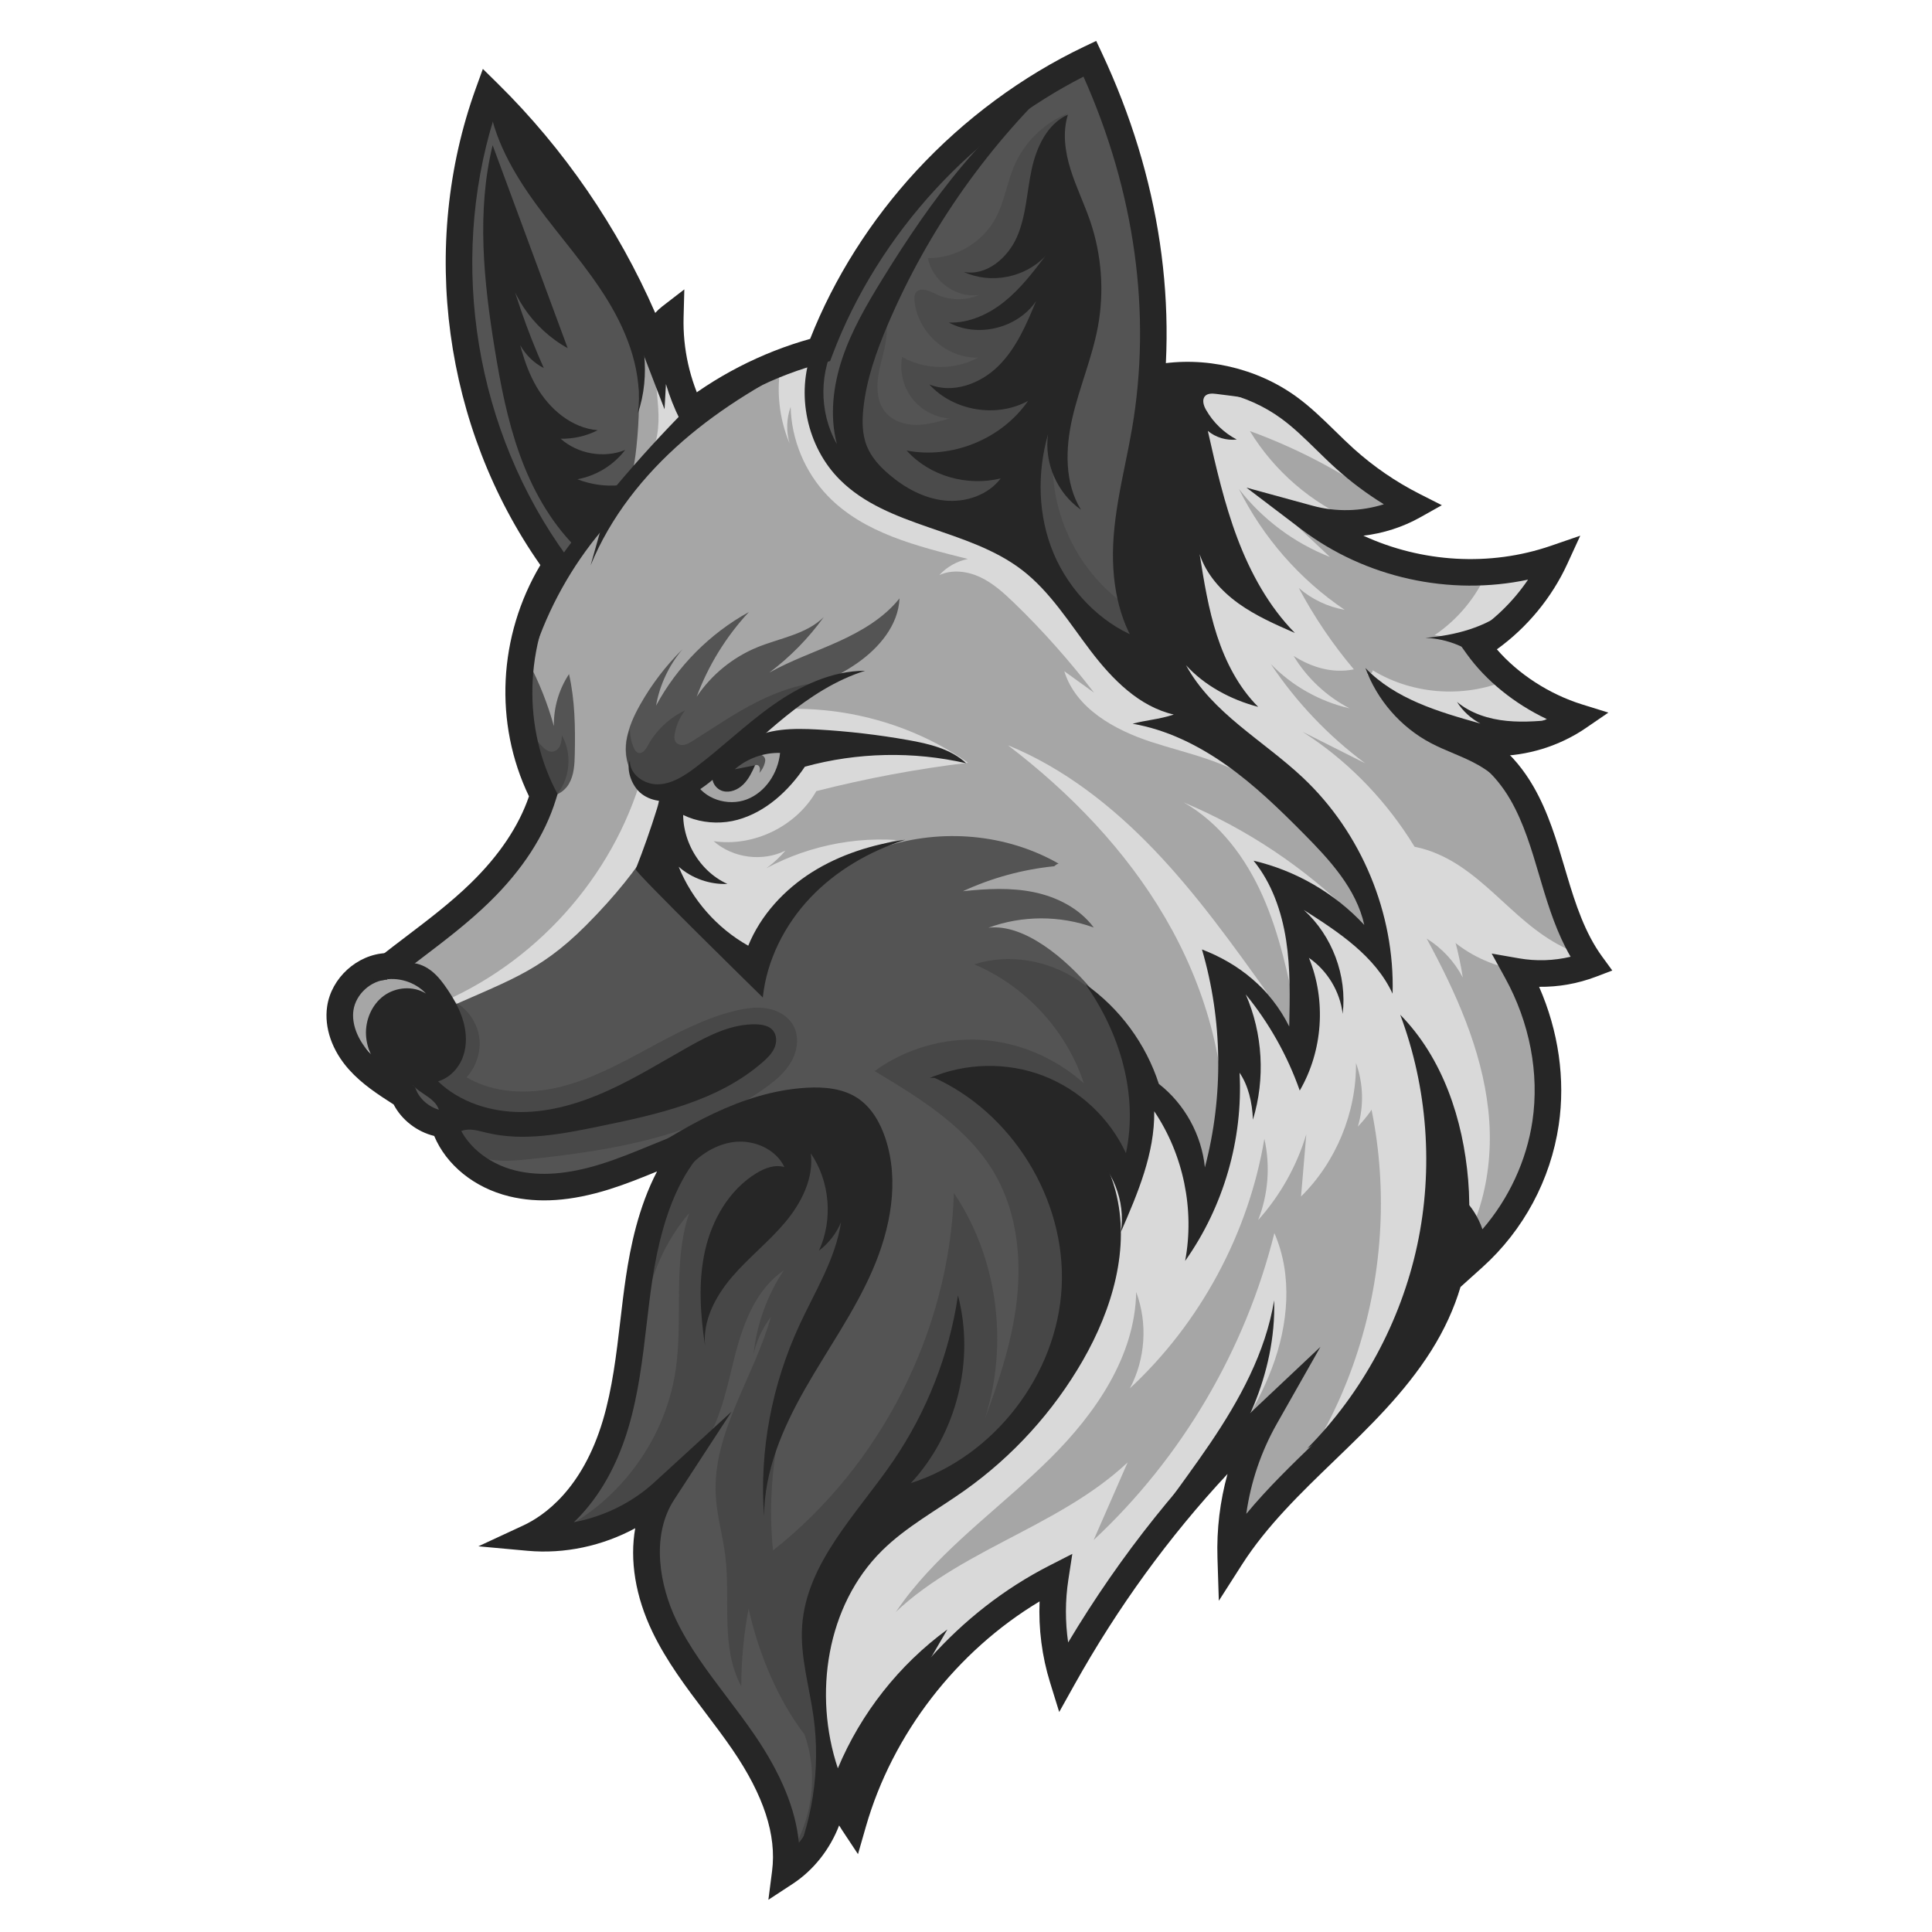 <svg xmlns="http://www.w3.org/2000/svg" xmlns:xlink="http://www.w3.org/1999/xlink" width="500" zoomAndPan="magnify" viewBox="0 0 375 375" height="500" preserveAspectRatio="xMidYMid meet" version="1.0"><defs><filter x="0%" y="0%" width="100%" height="100%" id="01b0cd63af"><feColorMatrix values="0 0 0 0 1 0 0 0 0 1 0 0 0 0 1 0 0 0 1 0" color-interpolation-filters="sRGB"/></filter><mask id="655e87f45f"><g filter="url(#01b0cd63af)"><rect x="-37.5" width="450" fill="#000000" y="-37.5" height="450" fill-opacity="0.29"/></g></mask><clipPath id="1c175b1bac"><path d="M 0.559 0 L 116.48 0 L 116.48 176.641 L 0.559 176.641 Z M 0.559 0 " clip-rule="nonzero"/></clipPath><clipPath id="c34eb38f3b"><rect x="0" width="117" y="0" height="177"/></clipPath><mask id="a2286688e5"><g filter="url(#01b0cd63af)"><rect x="-37.5" width="450" fill="#000000" y="-37.5" height="450" fill-opacity="0.28"/></g></mask><clipPath id="c79912ab31"><path d="M 0.359 1 L 73.801 1 L 73.801 32.84 L 0.359 32.84 Z M 0.359 1 " clip-rule="nonzero"/></clipPath><clipPath id="41cf884566"><rect x="0" width="74" y="0" height="33"/></clipPath><mask id="07d42b8c9b"><g filter="url(#01b0cd63af)"><rect x="-37.5" width="450" fill="#000000" y="-37.5" height="450" fill-opacity="0.19"/></g></mask><clipPath id="a56ed503fe"><path d="M 0.121 1 L 58.441 1 L 58.441 106.68 L 0.121 106.68 Z M 0.121 1 " clip-rule="nonzero"/></clipPath><clipPath id="a651865399"><rect x="0" width="59" y="0" height="107"/></clipPath><mask id="bd75006b62"><g filter="url(#01b0cd63af)"><rect x="-37.5" width="450" fill="#000000" y="-37.5" height="450" fill-opacity="0.33"/></g></mask><clipPath id="e7e3daf77b"><path d="M 0.199 0.238 L 39.801 0.238 L 39.801 22.559 L 0.199 22.559 Z M 0.199 0.238 " clip-rule="nonzero"/></clipPath><clipPath id="b1de9d9b55"><rect x="0" width="40" y="0" height="23"/></clipPath><mask id="2148994987"><g filter="url(#01b0cd63af)"><rect x="-37.5" width="450" fill="#000000" y="-37.5" height="450" fill-opacity="0.33"/></g></mask><clipPath id="ad46e0ab4d"><path d="M 1 0.32 L 8.641 0.32 L 8.641 13.52 L 1 13.52 Z M 1 0.32 " clip-rule="nonzero"/></clipPath><clipPath id="47b0d82a5a"><rect x="0" width="9" y="0" height="14"/></clipPath></defs><path fill="#a6a6a6" d="M 107.531 109.863 C 99.352 94.609 91.004 78.812 89.535 61.57 C 88.363 47.77 91.699 34.027 95.004 20.578 C 109.828 39.164 123.223 58.887 135.027 79.523 C 141.742 75.047 148.859 71.188 156.27 68.004 C 155.777 68.746 155.285 69.48 154.793 70.223 C 164.055 60.004 171.355 48.18 179.863 37.328 C 188.371 26.473 198.492 16.309 211.863 11.461 C 221.348 33.797 225.262 58.48 223.434 82.164 C 222.148 92.375 223.527 102.715 224.91 112.914 C 220.938 99.637 222.168 84.875 228.293 72.445 C 233.625 71.766 239.164 72.777 243.914 75.301 C 249.469 78.254 253.75 83.066 258.254 87.457 C 262.762 91.852 267.902 96.047 274.082 97.211 C 268.871 100.879 262.086 102.234 255.863 100.848 C 268.977 110.375 286.688 113.234 302.133 108.316 C 297.984 114.559 292.75 120.074 286.738 124.551 C 290.68 131.004 297.016 135.961 304.234 138.227 C 304.785 139.734 302.977 140.988 301.465 141.539 C 295.832 143.605 289.938 144.965 284.441 144.637 C 290.309 145.105 294.965 150.062 297.234 155.492 C 299.508 160.922 299.973 166.902 301.152 172.668 C 302.332 178.434 304.484 184.379 309.125 188 C 303.859 188.805 298.602 189.613 293.34 190.418 C 293.762 190.012 294.188 189.598 294.609 189.188 C 299.938 198.723 301.559 210.266 299.055 220.895 C 296.555 231.527 289.957 241.137 280.938 247.293 C 280.879 241.785 280.816 236.273 282.285 232.238 C 274.969 259.723 258.695 284.738 236.543 302.57 C 238.781 292.992 241.027 283.41 243.266 273.832 C 229.48 288.559 217.855 305.309 208.887 323.379 C 205.047 317.359 203.922 309.496 206.621 302.883 C 185.176 318.793 167.367 339.582 154.938 363.215 C 154.391 353.953 149.41 345.559 143.941 338.059 C 138.473 330.555 132.309 323.379 128.781 314.797 C 125.254 306.211 124.848 295.609 130.34 288.695 C 122.965 294.672 113.555 298.086 104.066 298.23 C 109.734 296.262 112.996 290.43 115.305 284.895 C 118.773 276.586 121.281 267.871 122.75 258.988 C 124.09 250.898 124.598 242.586 127.359 234.863 C 130.125 227.141 135.715 219.836 143.625 217.676 C 132.461 224.164 120.141 228.66 107.418 230.887 C 104.32 231.426 100.996 231.812 98.137 230.504 C 92.633 227.988 90.824 220.211 85.098 218.258 C 83.602 219.23 81.52 218.238 80.492 216.781 C 79.465 215.328 79.09 213.512 78.289 211.918 C 75.148 205.676 68.953 203.391 66.211 196.961 C 65.18 194.551 65.316 194.797 67.094 192.871 C 68.871 190.941 69.668 188.012 72.848 188.5 C 86.77 181.574 98.25 169.855 104.891 155.797 C 96.949 141.656 97.934 122.984 107.52 109.879 Z M 107.531 109.863 " fill-opacity="1" fill-rule="nonzero"/><path fill="#545454" d="M 173.613 43.605 C 168.254 44.953 164.965 50.246 162.605 55.242 C 159.301 62.234 156.652 69.859 157.395 77.559 C 158.133 85.258 163.027 92.98 170.504 94.977 C 167.391 92.918 165.211 89.504 164.641 85.82 C 166.387 91.059 171.367 94.555 176.457 96.688 C 181.547 98.824 187.043 99.98 191.922 102.559 C 206.129 110.047 213.125 128.277 228.379 133.289 C 224.418 129.262 222.367 123.664 221.621 118.066 C 220.875 112.461 221.324 106.781 221.73 101.141 C 223.941 70.562 224.613 38.543 211.656 10.762 C 197.016 17.961 184.039 28.504 173.996 41.363 C 175.875 39.242 177.75 37.125 179.629 35.008 C 175.766 37.34 172.793 41.117 173.613 43.605 Z M 173.613 43.605 " fill-opacity="1" fill-rule="nonzero"/><path fill="#545454" d="M 123.234 89.086 C 123.273 88.84 123.32 88.492 123.348 88.32 C 123.414 87.785 123.48 87.25 123.535 86.719 C 123.809 84.121 123.973 81.508 124.023 78.895 C 124.07 76.273 124.008 73.648 123.828 71.031 C 123.742 69.719 123.625 68.41 123.477 67.102 C 123.453 66.914 123.344 66.074 123.32 65.863 C 123.246 65.363 123.168 64.859 123.09 64.359 C 122.859 62.922 122.859 61.547 123.258 60.277 C 123.133 59.707 123.016 59.137 122.883 58.57 C 114.875 44.43 105.27 31.145 93.902 19.113 C 84.973 49.742 89.77 84.094 106.75 111.102 C 112.094 104.641 117.438 98.18 122.789 91.719 C 122.949 90.844 123.105 89.969 123.238 89.086 Z M 123.234 89.086 " fill-opacity="1" fill-rule="nonzero"/><path fill="#545454" d="M 129.68 153.316 C 127.281 153.988 124.602 152.805 123.121 150.801 C 121.641 148.801 121.246 146.141 121.613 143.68 C 121.98 141.215 123.051 138.91 124.273 136.738 C 126.492 132.812 129.254 129.199 132.465 126.031 C 129.832 129.141 128.047 132.953 127.34 136.965 C 131.441 129.355 137.777 122.965 145.355 118.797 C 140.941 123.543 137.477 129.172 135.219 135.246 C 138.082 130.973 142.242 127.574 147.008 125.629 C 151.406 123.832 156.492 123.125 159.879 119.789 C 156.93 123.883 153.355 127.527 149.324 130.555 C 153.59 128.16 158.254 126.559 162.711 124.539 C 167.168 122.516 171.539 119.973 174.594 116.148 C 174.375 121.348 170.621 125.777 166.34 128.746 C 162.062 131.711 157.145 133.645 152.828 136.551 C 148.34 139.57 144.613 143.566 140.473 147.047 C 136.332 150.527 131.527 153.578 129.68 153.316 Z M 129.68 153.316 " fill-opacity="1" fill-rule="nonzero"/><path fill="#545454" d="M 105.418 154.258 C 107.242 155.051 109.441 153.855 110.434 152.129 C 111.434 150.41 111.527 148.328 111.566 146.34 C 111.676 141.148 111.594 135.906 110.445 130.844 C 108.477 133.812 107.441 137.383 107.508 140.941 C 106.332 136.688 104.699 132.559 102.648 128.648 C 99.688 136.66 100.77 146.055 105.414 154.254 Z M 105.418 154.258 " fill-opacity="1" fill-rule="nonzero"/><path fill="#545454" d="M 144.141 147.188 C 143.066 147.926 142.176 148.934 141.574 150.09 C 143.168 149.48 144.809 148.98 146.48 148.609 C 146.656 148.426 146.98 148.43 147.184 148.586 C 147.391 148.742 147.492 149.004 147.504 149.262 C 147.52 149.52 147.461 149.773 147.398 150.02 C 147.902 149.469 148.27 148.789 148.457 148.066 C 148.523 147.797 148.57 147.512 148.488 147.242 C 148.391 146.902 148.09 146.645 147.762 146.516 C 147.43 146.391 147.066 146.379 146.711 146.398 C 145.395 146.488 144.117 147.051 143.172 147.965 " fill-opacity="1" fill-rule="nonzero"/><path fill="#d9d9d9" d="M 167.691 343.371 C 163.91 331.527 169.078 318.469 176.902 308.805 C 184.723 299.145 195.02 291.832 203.844 283.078 C 212.668 274.32 220.328 263.211 220.531 250.781 C 222.789 256.805 222.336 263.797 219.312 269.477 C 232.988 256.766 242.316 239.453 245.414 221.039 C 246.59 226.258 246.168 231.828 244.211 236.805 C 248.496 232.031 251.711 226.301 253.551 220.156 L 252.531 232.242 C 259.352 225.496 263.285 215.93 263.199 206.336 C 264.621 210.27 264.754 214.664 263.559 218.672 C 270.27 211.742 272.762 201.012 269.789 191.836 C 266.816 182.656 258.508 175.426 249.004 173.746 C 253.492 183.918 254.164 195.727 250.855 206.344 C 250.039 199.434 246.164 192.934 240.473 188.934 C 239.348 204.055 236.516 219.051 232.055 233.543 C 231.895 225.684 228.934 217.91 223.828 211.934 C 222.859 218.793 221.137 225.547 218.711 232.039 C 218.145 227.363 215.297 223.02 211.23 220.637 C 210.293 232.598 209.305 244.656 205.898 256.16 C 202.488 267.66 196.441 278.711 187 286.109 C 180.836 290.934 173.375 294.113 167.961 299.762 C 161.879 306.105 159.02 314.988 158.375 323.75 C 157.73 332.512 159.113 341.285 160.488 349.961 C 162.66 347.113 164.836 344.258 167.691 343.371 Z M 167.691 343.371 " fill-opacity="1" fill-rule="nonzero"/><path fill="#d9d9d9" d="M 261.328 199.449 C 273.895 229.492 268.465 266.293 247.762 291.426 C 256.438 282.172 264.727 272.402 270.801 261.262 C 276.875 250.125 280.664 237.469 279.812 224.809 C 282.484 232.379 282.207 240.949 279.051 248.332 C 287.332 239.867 290.18 227.164 288.871 215.391 C 287.566 203.621 282.562 192.586 276.918 182.176 C 279.871 184.012 282.32 186.652 283.926 189.734 C 280.953 170.391 269.316 152.547 252.809 142.031 C 256.863 144.07 260.922 146.109 264.977 148.152 C 257.828 142.84 251.602 136.289 246.66 128.879 C 250.785 133.133 256.164 136.16 261.941 137.488 C 257.488 135.168 253.688 131.609 251.086 127.312 C 254.535 129.5 258.562 130.773 262.785 129.922 C 258.676 125.059 255.086 119.758 252.098 114.133 C 254.605 116.312 257.719 117.793 260.996 118.363 C 252.285 112.484 245.137 104.312 240.469 94.898 C 245.027 100.785 251.203 105.398 258.137 108.109 C 254.43 104.613 250.723 101.121 247.012 97.633 C 252 99.934 257.484 101.164 262.977 101.219 C 254.574 97.688 247.34 91.449 242.602 83.668 C 252.602 87.305 262.062 92.43 270.574 98.809 C 263.297 89.859 253.84 82.988 244.496 76.223 C 241.871 74.32 238.949 72.332 235.723 72.574 C 232.434 72.816 229.695 75.426 228.332 78.43 C 226.969 81.434 226.727 84.812 226.504 88.102 C 225.98 95.766 225.457 103.43 224.934 111.094 C 224.453 118.074 224.047 125.43 227.117 131.719 C 230.18 137.996 236.207 142.188 241.855 146.297 C 248.309 150.996 254.648 156.016 259.531 162.332 C 264.414 168.645 267.777 176.43 267.508 184.406 C 263.699 178.516 258.129 173.777 251.703 170.969 C 253.062 179.773 256.566 188.051 261.328 199.445 Z M 261.328 199.449 " fill-opacity="1" fill-rule="nonzero"/><path fill="#d9d9d9" d="M 267.699 164.5 C 273.098 163.094 278.867 165.094 283.5 168.199 C 288.133 171.305 291.957 175.449 296.242 179.016 C 300.527 182.586 305.562 185.672 311.125 185.996 C 302.441 190.297 291.418 189.414 283.523 183.789 C 281.004 181.992 278.711 179.715 275.75 178.801 C 274.902 178.539 273.969 178.371 273.328 177.758 C 272.805 177.25 272.559 176.527 272.34 175.828 C 271.242 172.387 270.145 168.949 267.699 164.5 Z M 267.699 164.5 " fill-opacity="1" fill-rule="nonzero"/><path fill="#d9d9d9" d="M 288.664 110.977 C 286.523 115.93 282.938 120.254 278.465 123.277 C 282.098 123.914 286.098 124.496 289.27 122.605 C 291.16 121.477 292.473 119.609 293.715 117.789 C 295.41 115.305 297.082 112.805 298.727 110.285 C 299.082 109.746 299.43 109.008 299.027 108.504 C 298.68 108.066 298.008 108.129 297.461 108.242 C 293.773 108.996 290.172 110.184 288.668 110.977 Z M 288.664 110.977 " fill-opacity="1" fill-rule="nonzero"/><path fill="#d9d9d9" d="M 293.441 131.59 C 284.934 135.586 274.438 135.004 266.43 130.094 C 266.473 130.625 265.797 131.055 265.34 130.789 C 269.723 136.531 276.199 140.637 283.262 142.152 C 290.324 143.672 297.918 142.586 304.273 139.156 C 300.355 135.688 295.699 133.062 293.441 131.594 Z M 293.441 131.59 " fill-opacity="1" fill-rule="nonzero"/><path fill="#d9d9d9" d="M 163.098 342.121 C 160.73 332.812 164.719 322.793 171.141 315.652 C 177.562 308.512 186.145 303.738 194.648 299.273 C 203.152 294.809 211.879 290.43 218.871 283.852 C 216.672 288.871 214.477 293.895 212.277 298.914 C 229.371 282.988 241.715 262.02 247.355 239.348 C 250.953 247.551 250.059 257.168 246.883 265.543 C 243.711 273.922 238.445 281.312 233.238 288.605 C 224.707 300.543 216.172 312.484 207.641 324.426 C 204.617 317.516 204.418 309.414 207.102 302.367 C 201.652 310.512 193.281 316.129 185.492 322.078 C 177.703 328.023 169.996 334.973 166.914 344.277 C 166.625 345.152 166.352 346.082 165.676 346.711 C 163.902 348.363 160.754 346.426 160.41 344.023 C 160.066 341.625 161.465 339.359 163.102 342.125 Z M 163.098 342.121 " fill-opacity="1" fill-rule="nonzero"/><path fill="#d9d9d9" d="M 239.266 194.016 C 240.602 203.207 240.012 212.676 237.539 221.633 C 238.273 206.449 233.828 191.254 226.16 178.133 C 218.496 165.008 207.719 153.875 195.637 144.652 C 206.562 149.121 216.051 156.598 224.195 165.141 C 232.344 173.684 239.242 183.316 246.117 192.914 C 244.629 191.352 242.871 189.676 240.715 189.734 C 238.555 189.793 236.832 192.926 239.266 194.02 Z M 239.266 194.016 " fill-opacity="1" fill-rule="nonzero"/><path fill="#d9d9d9" d="M 249.699 174.543 C 252.418 181.727 253.109 189.664 251.672 197.215 C 250.031 189.309 248.371 181.328 245.102 173.949 C 241.828 166.566 236.777 159.723 229.746 155.746 C 242.016 160.898 253.281 168.426 262.727 177.801 C 260.852 177.305 259.324 175.988 257.754 174.852 C 256.18 173.719 254.332 172.695 252.406 172.938 C 250.484 173.176 248.738 175.262 249.703 174.539 Z M 249.699 174.543 " fill-opacity="1" fill-rule="nonzero"/><path fill="#d9d9d9" d="M 151.625 70.516 C 150.629 75.711 151.207 81.199 153.262 86.078 C 152.578 83.77 152.648 81.242 153.461 78.977 C 153.617 85.367 156.242 91.664 160.68 96.27 C 167.656 103.512 178.07 106.027 187.863 108.496 C 185.746 108.922 183.777 110.031 182.32 111.625 C 184.805 110.488 187.777 110.863 190.246 112.02 C 192.723 113.18 194.785 115.047 196.754 116.941 C 202.477 122.449 207.73 128.445 212.359 134.453 C 210.434 133.062 208.504 131.672 206.578 130.285 C 208.809 137.496 216.301 141.672 223.477 144.016 C 230.652 146.359 238.426 147.75 244.336 152.449 C 236.484 138.023 218.824 131.984 208.211 119.449 C 204.582 115.168 201.742 110.086 197.203 106.781 C 190.621 101.992 181.766 101.852 174.359 98.469 C 162.805 93.188 155.934 79.281 158.762 66.895 C 156.039 68.238 153.316 69.582 151.621 70.52 Z M 151.625 70.516 " fill-opacity="1" fill-rule="nonzero"/><path fill="#d9d9d9" d="M 127.48 68.891 C 126.906 72.312 127.543 75.797 127.762 79.262 C 127.977 82.723 127.684 86.445 125.578 89.199 C 127.711 87.691 129.895 86.141 131.363 83.977 C 132.832 81.816 133.457 78.887 132.246 76.57 C 131.57 75.281 130.418 74.32 129.297 73.391 C 128.18 72.461 127.035 71.492 126.383 70.191 C 125.734 68.891 125.703 67.164 127.484 68.891 Z M 127.48 68.891 " fill-opacity="1" fill-rule="nonzero"/><path fill="#d9d9d9" d="M 124.098 152.254 C 117.84 171.977 102.164 188.477 82.789 195.742 C 86.238 196.918 90.07 196.535 93.512 195.336 C 96.953 194.133 100.066 192.156 103.082 190.113 C 108.039 186.762 112.844 183.176 117.312 179.191 C 120.586 176.273 123.703 173.109 126.02 169.387 C 127.793 166.535 129.082 163.375 129.801 160.094 C 130.129 158.602 130.336 157.008 129.812 155.57 C 128.898 153.07 125.594 151.785 124.094 152.258 Z M 124.098 152.254 " fill-opacity="1" fill-rule="nonzero"/><path fill="#545454" d="M 216.133 226.32 C 219.184 224.66 220.867 221.148 221.176 217.691 C 221.48 214.234 220.613 210.789 219.641 207.461 C 217.648 200.648 216.145 197.066 211.543 191.66 C 206.945 186.258 198.891 179.215 191.844 180.074 C 198.375 177.664 205.754 177.652 212.297 180.031 C 209.555 176.332 205.172 174.098 200.66 173.168 C 196.148 172.242 191.48 172.5 186.902 172.984 C 192.488 170.398 198.504 168.754 204.625 168.137 C 205.113 167.723 205.293 167.672 205.48 167.629 C 195.309 161.805 182.695 160.75 171.551 164.41 C 160.402 168.074 150.875 176.41 145.758 186.969 C 143.57 187.68 143.516 187.598 143.465 187.516 C 137.711 179.918 131.73 172.508 125.746 165.098 C 123.637 168.395 119.805 173.559 113.691 179.672 C 104.359 189 98.07 190.473 85.117 196.438 C 82.625 198.578 80.098 200.77 78.375 203.566 C 76.656 206.363 75.848 209.922 77.055 212.977 C 78.262 216.031 81.887 218.176 84.965 217.043 C 84.98 221.629 89.543 224.797 93.82 226.453 C 108.078 231.973 125.113 229.582 137.309 220.363 C 126.75 230.219 124.527 245.832 122.414 260.121 C 120.305 274.41 116.781 290.125 104.953 298.414 C 113.934 299.062 123.117 296.133 130.062 290.402 C 124.508 297.113 125.191 307.238 128.887 315.129 C 132.578 323.016 138.746 329.426 143.922 336.43 C 149.098 343.438 153.473 351.766 152.633 360.434 C 155.828 360.34 158.496 357.688 159.586 354.688 C 160.676 351.688 160.512 348.391 160.254 345.207 C 159.512 336.035 158.121 326.836 158.973 317.676 C 159.824 308.516 163.254 299.141 170.43 293.383 C 175.641 289.199 182.281 287.309 188.18 284.172 C 198 278.949 205.809 270.047 209.703 259.625 C 213.598 249.207 213.543 237.363 209.559 226.98 C 212.508 228.094 215.785 228.336 216.133 226.324 Z M 216.133 226.32 " fill-opacity="1" fill-rule="nonzero"/><path fill="#d9d9d9" d="M 150.375 137.719 C 163.609 136.801 177.121 140.5 187.898 148.051 C 177.973 149.238 168.133 151.082 158.445 153.559 C 154.566 160.387 146.285 164.426 138.52 163.273 C 142.246 166.559 147.992 167.316 152.445 165.109 C 150.504 167.395 148.066 169.262 145.352 170.535 C 153.781 165.035 164.023 162.367 174.066 163.051 C 164.043 165.605 155.043 171.977 149.297 180.574 C 147.641 183.059 146.195 186.055 146.957 188.945 C 139.809 184.324 133.898 177.801 129.996 170.234 C 128.531 167.391 127.336 164.004 128.594 161.062 C 129.219 159.59 130.391 158.426 131.234 157.062 C 132.074 155.699 132.559 153.895 131.715 152.535 C 134.664 156.113 139.57 157.973 144.152 157.25 C 148.738 156.527 152.824 153.246 154.531 148.93 C 155.113 147.465 155.344 145.586 154.199 144.5 C 153.473 143.809 152.391 143.66 151.391 143.645 C 148.418 143.594 145.434 144.426 142.918 146.016 C 145.188 142.059 148.703 138.824 150.379 137.719 Z M 150.375 137.719 " fill-opacity="1" fill-rule="nonzero"/><g mask="url(#655e87f45f)"><g transform="matrix(1, 0, 0, 1, 106, 186)"><g clip-path="url(#c34eb38f3b)"><g clip-path="url(#1c175b1bac)"><path fill="#262626" d="M 68.953 98.965 C 60.949 106.668 55.633 117.109 54.117 128.113 C 52.398 140.555 55.391 153.434 52.59 165.68 C 51.602 169.996 49.551 174.535 45.52 176.355 C 51.391 169.387 53.223 159.234 50.152 150.648 C 45.207 144.207 41.344 135.422 39.301 126.223 C 38.363 131.191 37.883 136.242 37.883 141.297 C 33.809 133.773 35.824 124.551 34.789 116.059 C 34.309 112.086 33.137 108.207 32.926 104.211 C 32.277 92.066 40.363 81.344 43.621 69.625 C 42.023 71.734 40.875 74.184 40.273 76.758 C 40.895 71.004 42.918 65.41 46.121 60.59 C 40.895 64.137 38.395 70.484 36.789 76.59 C 35.191 82.695 34.121 89.125 30.656 94.402 C 27.508 99.203 22.672 102.594 17.957 105.863 C 12.789 109.449 6.859 113.211 0.672 112.039 C 13.574 106.41 23.016 93.93 25.117 80.121 C 26.664 69.934 24.484 59.195 27.781 49.43 C 22.008 56.188 18.664 65.219 18.809 74.238 C 15.109 59.41 20.477 42.699 31.469 34.004 C 35.645 30.234 41.73 28.699 47.191 30.043 C 52.652 31.387 57.332 35.562 59.285 40.84 C 61.984 48.137 59.531 56.246 56.668 63.477 C 56.391 63.867 56.113 64.258 56.074 64.801 C 46.605 79.855 42.305 98.094 44.047 114.934 C 65.059 98.379 78.258 72.309 79.16 45.57 C 88.512 59.457 90.156 78.191 83.609 93.57 C 86.75 85.227 89.918 76.805 91.164 67.977 C 92.414 59.148 91.605 49.766 87.191 42.023 C 82.031 32.977 72.703 27.246 63.766 21.895 C 69.66 17.605 77.059 15.422 84.336 15.836 C 91.617 16.25 98.719 19.254 104.379 24.258 C 101 14.012 93.039 5.375 83.102 1.18 C 89.805 -0.977 97.43 0.375 103.289 4.277 C 109.156 8.18 113.266 14.461 115.035 21.281 C 116.801 28.098 116.316 35.402 114.195 42.121 C 109.094 36.742 102.637 32.66 95.352 30.461 C 105.809 42.016 108.059 59.727 102.59 74.324 C 97.125 88.918 84.762 100.332 70.484 106.582 C 69.781 106.891 69.016 107.191 68.27 107.023 C 66.98 106.727 66.387 105.105 66.723 103.828 C 67.059 102.551 68.039 101.562 68.949 98.961 Z M 68.953 98.965 " fill-opacity="1" fill-rule="nonzero"/></g></g></g></g><g mask="url(#a2286688e5)"><g transform="matrix(1, 0, 0, 1, 81, 193)"><g clip-path="url(#41cf884566)"><g clip-path="url(#c79912ab31)"><path fill="#262626" d="M 4.875 2.406 C 5.391 1.949 5.906 1.496 6.422 1.035 C 9.156 2.207 11.262 4.758 11.895 7.664 C 12.523 10.574 11.66 13.766 9.559 16.109 C 14.91 19.266 21.605 19.465 27.645 17.992 C 33.684 16.52 39.227 13.535 44.695 10.578 C 50.164 7.621 55.711 4.641 61.754 3.184 C 63.766 2.699 65.863 2.387 67.902 2.742 C 69.945 3.094 71.93 4.199 72.953 6.004 C 74.16 8.133 73.812 10.891 72.605 13.023 C 71.402 15.156 69.465 16.777 67.473 18.199 C 54.398 27.535 37.848 30.305 21.871 31.977 C 19.449 32.23 17.004 32.465 14.594 32.137 C 12.184 31.805 9.781 30.855 8.133 29.07 C 6.492 27.289 5.766 24.461 7.031 22.391 C 5.266 20.98 3.492 19.508 2.262 17.609 C 1.035 15.707 0.414 13.289 1.145 11.148 C 1.68 9.574 2.871 8.32 3.652 6.852 C 4.434 5.383 4.711 3.379 4.875 2.406 Z M 4.875 2.406 " fill-opacity="1" fill-rule="nonzero"/></g></g></g></g><g mask="url(#07d42b8c9b)"><g transform="matrix(1, 0, 0, 1, 165, 21)"><g clip-path="url(#a651865399)"><g clip-path="url(#a56ed503fe)"><path fill="#262626" d="M 55.879 97.949 C 44.773 91.656 38.055 78.387 39.547 65.707 C 39.777 66.234 40.012 66.758 40.234 67.375 C 38.547 58.672 41.363 49.758 41.336 40.895 C 41.312 34.117 39.625 27.465 38.898 20.727 C 38.168 13.984 38.516 6.773 42.145 1.047 C 37.602 2.918 33.84 6.605 31.891 11.113 C 30.449 14.441 29.961 18.152 28.246 21.352 C 25.715 26.055 20.457 29.16 15.117 29.102 C 15.922 33.512 20.516 36.863 24.957 36.281 C 22.32 37.406 19.195 37.32 16.621 36.059 C 15.367 35.438 13.629 34.648 12.793 35.773 C 12.438 36.246 12.445 36.891 12.508 37.48 C 13.137 43.484 18.691 48.566 24.809 48.422 C 20.316 50.875 14.555 50.824 10.109 48.281 C 9.578 51.066 10.289 54.066 12.02 56.312 C 13.746 58.559 16.457 60.02 19.285 60.223 C 17.18 60.84 15.039 61.469 12.84 61.469 C 10.641 61.469 8.348 60.75 6.922 59.074 C 5.055 56.895 5.086 53.676 5.668 50.863 C 6.25 48.055 7.293 45.273 7.098 42.41 C 0.918 47.832 -1.484 57.164 1.316 64.895 C 4.117 72.625 11.938 78.258 20.156 78.461 L 20.723 79.465 C 20.723 79.465 21.723 79.629 22.23 79.625 C 24.988 79.5 27.746 79.371 30.508 79.242 C 31.172 79.215 32.07 79.371 32.117 80.039 C 32.117 80.039 32.152 80.133 32.52 81.324 C 33.551 83.371 34.574 85.414 36.16 87.223 C 39.312 93.219 43.734 98.543 49.043 102.746 C 50.836 104.164 52.777 105.484 54.988 106.07 C 55.832 106.293 56.816 106.375 57.492 105.832 C 58.145 105.309 58.297 104.344 58.082 103.539 C 57.863 102.734 57.352 102.043 55.875 97.949 Z M 55.879 97.949 " fill-opacity="1" fill-rule="nonzero"/></g></g></g></g><g mask="url(#bd75006b62)"><g transform="matrix(1, 0, 0, 1, 121, 132)"><g clip-path="url(#b1de9d9b55)"><g clip-path="url(#e7e3daf77b)"><path fill="#262626" d="M 5.117 21.242 C 3.121 20.16 1.566 18.293 0.859 16.137 C 0.148 13.977 0.297 11.555 1.289 9.508 C 1.254 10.781 1.52 12.062 2.051 13.219 C 2.223 13.59 2.453 13.98 2.844 14.121 C 3.648 14.41 4.316 13.484 4.727 12.734 C 6.34 9.777 8.906 7.348 11.945 5.895 C 10.953 7.211 10.273 8.758 9.977 10.379 C 9.875 10.926 9.828 11.539 10.145 12.004 C 10.488 12.512 11.176 12.684 11.777 12.578 C 12.379 12.477 12.914 12.145 13.434 11.824 C 17.508 9.262 21.48 6.516 25.77 4.328 C 30.059 2.145 34.723 0.52 39.535 0.387 C 35.199 3.066 30.844 5.766 26.992 9.102 C 22.055 13.371 17.84 18.754 11.863 21.383 C 10.621 21.93 9.281 22.352 7.93 22.254 C 6.578 22.156 5.207 21.449 5.117 21.25 Z M 5.117 21.242 " fill-opacity="1" fill-rule="nonzero"/></g></g></g></g><g mask="url(#2148994987)"><g transform="matrix(1, 0, 0, 1, 102, 142)"><g clip-path="url(#47b0d82a5a)"><g clip-path="url(#ad46e0ab4d)"><path fill="#262626" d="M 2.852 9.781 C 2.441 6.715 1.898 3.668 1.223 0.648 C 1.781 1.273 2.34 1.898 2.902 2.52 C 3.555 3.254 4.395 4.055 5.363 3.883 C 6 3.77 6.492 3.238 6.742 2.641 C 6.988 2.047 7.031 1.387 7.07 0.738 C 9.117 4.344 8.656 9.215 5.965 12.375 C 5.547 12.863 4.945 13.348 4.332 13.16 C 3.883 13.02 3.617 12.562 3.418 12.129 C 2.754 10.707 2.293 9.184 2.852 9.781 Z M 2.852 9.781 " fill-opacity="1" fill-rule="nonzero"/></g></g></g></g><path fill="#262626" d="M 77.148 189.57 L 75.648 187.656 L 73.848 189.473 L 71.676 187.312 L 73.969 185.512 C 75.547 184.273 77.168 183.043 78.73 181.852 C 83.047 178.574 87.512 175.184 91.398 171.391 C 96.898 166.027 100.688 160.375 102.676 154.57 C 95.852 140.375 96.703 123.422 104.883 109.68 C 86.141 82.973 81.324 47.691 92.355 17.156 L 93.723 13.375 L 96.59 16.199 C 109.457 28.859 119.949 44.164 127.18 60.742 C 127.59 60.281 128.043 59.859 128.535 59.48 L 132.828 56.168 L 132.684 61.59 C 132.523 67.664 133.879 73.746 136.609 79.176 L 132 81.488 C 130.883 79.262 129.965 76.938 129.258 74.551 L 128.988 79.441 L 124.668 68.211 C 118.219 51.449 108.312 35.84 95.891 22.832 C 87.02 51.391 92.301 83.684 110.062 108.062 L 111.105 109.496 L 110.145 110.98 C 102.027 123.559 101.082 140.129 107.746 153.203 L 108.223 154.133 L 107.914 155.133 C 105.773 162.109 101.43 168.82 95 175.09 C 90.883 179.102 86.293 182.59 81.852 185.965 C 80.305 187.145 78.699 188.363 77.152 189.574 Z M 77.148 189.57 " fill-opacity="1" fill-rule="nonzero"/><path fill="#262626" d="M 149.145 368.73 L 149.859 363.18 C 150.762 356.195 148.246 348.484 142.176 339.609 C 140.52 337.191 138.699 334.781 136.938 332.453 C 133.242 327.57 129.422 322.52 126.664 316.809 C 123.32 309.887 122.199 302.816 123.297 296.629 C 116.945 300.066 109.574 301.664 102.395 301.008 L 92.852 300.137 L 101.547 296.102 C 105.613 294.215 113.035 289.051 117.02 275.691 C 118.863 269.504 119.641 262.855 120.395 256.426 C 120.723 253.621 121.062 250.719 121.488 247.859 C 122.352 242.098 123.875 234.398 127.531 227.371 C 124.551 228.598 121.465 229.84 118.27 230.844 C 110.891 233.156 104.527 233.598 98.816 232.203 C 92.062 230.547 86.637 226.129 84.277 220.488 C 80.941 219.676 77.969 217.387 76.406 214.379 L 76.379 214.363 C 73.375 212.434 70.27 210.434 67.738 207.602 C 64.445 203.922 62.902 199.457 63.496 195.359 C 64.305 189.805 69.332 185.25 74.941 184.992 L 75.18 190.145 C 72.008 190.289 69.059 192.961 68.602 196.102 C 68.23 198.648 69.344 201.66 71.582 204.16 C 73.648 206.477 76.457 208.277 79.172 210.027 L 80.488 210.875 L 80.797 211.609 C 81.711 213.77 84.02 215.418 86.414 215.633 L 88.145 215.785 L 88.652 217.445 C 90.059 222.016 94.527 225.844 100.039 227.195 C 104.812 228.363 110.266 227.949 116.723 225.926 C 119.977 224.906 123.199 223.578 126.316 222.297 C 128.633 221.344 131.035 220.355 133.383 219.527 L 142.523 216.289 L 136.199 223.637 C 133.145 227.188 128.82 233.641 126.586 248.621 C 126.172 251.398 125.836 254.262 125.512 257.031 C 124.734 263.676 123.93 270.547 121.957 277.164 C 119.328 285.98 115.281 291.73 111.395 295.457 C 117.164 294.371 122.648 291.703 126.969 287.754 L 141.992 274.004 L 130.867 291.066 C 126.246 298.156 128.062 307.852 131.309 314.566 C 133.844 319.816 137.344 324.445 141.047 329.348 C 142.844 331.727 144.703 334.184 146.43 336.703 C 151.586 344.242 154.445 351.16 155.062 357.676 C 158.199 353.824 159.801 348.711 159.207 343.762 L 164.324 343.133 C 164.488 344.43 164.773 345.715 165.168 346.965 C 172.168 328.629 186.195 312.82 203.648 303.902 L 208.137 301.609 L 207.371 306.59 C 206.75 310.621 206.738 314.758 207.328 318.801 C 217.535 301.73 229.797 286.398 243.848 273.152 L 256.301 261.418 L 247.859 276.305 C 244.77 281.746 242.762 287.695 241.902 293.84 C 246.094 288.777 250.836 284.203 255.469 279.734 C 261.918 273.516 268.582 267.09 273.414 259.441 C 278.605 251.219 280.824 242.488 279.66 234.852 L 278.484 227.156 L 284.023 232.629 C 285.699 234.289 286.973 236.359 287.742 238.598 C 292.848 232.699 296.309 225.27 297.445 217.594 C 298.812 208.359 296.922 198.488 292.133 189.797 L 289.535 185.086 L 294.832 186.012 C 298.168 186.594 301.578 186.484 304.852 185.707 C 302.25 181.215 300.648 176.254 299.23 171.488 L 298.773 169.945 C 297.289 164.91 295.75 159.703 293.168 155.234 C 290.152 150.016 285.828 146.391 281.305 145.293 L 282.523 140.281 C 288.496 141.734 293.867 146.129 297.637 152.656 C 300.52 157.656 302.148 163.16 303.719 168.484 L 304.176 170.02 C 305.789 175.434 307.641 181.102 310.953 185.645 L 312.945 188.375 L 309.789 189.578 C 306.25 190.922 302.504 191.59 298.738 191.539 C 302.508 200.121 303.859 209.488 302.551 218.352 C 300.98 228.977 295.719 238.785 287.738 245.973 L 283.484 249.801 C 282.25 253.969 280.336 258.156 277.781 262.203 C 272.613 270.375 265.723 277.02 259.062 283.445 C 252.578 289.699 245.875 296.156 241.059 303.695 L 236.574 310.711 L 236.309 302.387 C 236.133 296.859 236.801 291.367 238.262 286.09 C 226.887 298.289 216.914 312.02 208.523 327.047 L 205.59 332.301 L 203.812 326.551 C 202.242 321.488 201.559 316.137 201.785 310.832 C 185.691 320.484 173.258 336.5 168.078 354.516 L 166.535 359.887 L 163.449 355.227 C 163.25 354.93 163.062 354.625 162.875 354.316 C 161.105 358.906 157.961 362.973 153.828 365.676 L 149.145 368.742 Z M 149.145 368.73 " fill-opacity="1" fill-rule="nonzero"/><path fill="#262626" d="M 290.262 146.746 C 288.637 146.746 287.02 146.613 285.449 146.336 L 286.34 141.254 C 290.875 142.051 295.809 141.422 300.246 139.578 C 294 136.625 288.41 132.129 284.699 126.941 L 283.09 124.695 L 285.438 123.25 C 289.844 120.527 293.676 116.816 296.594 112.508 C 281.418 115.727 265.035 112.188 252.551 102.707 L 241.941 94.652 L 254.793 98.168 C 259.32 99.406 264.152 99.281 268.602 97.879 C 265.305 95.844 262.191 93.52 259.309 90.926 C 257.996 89.742 256.734 88.508 255.508 87.309 C 253.227 85.078 251.07 82.965 248.641 81.199 C 242.047 76.398 233.324 74.398 225.297 75.848 L 224.383 70.773 C 233.766 69.074 243.969 71.418 251.676 77.031 C 254.406 79.02 256.801 81.363 259.117 83.625 C 260.301 84.785 261.527 85.984 262.758 87.094 C 266.617 90.57 270.926 93.527 275.555 95.875 L 279.863 98.062 L 275.648 100.422 C 272.246 102.328 268.484 103.523 264.637 103.977 C 275.969 109.188 289.184 110.02 301.031 105.938 L 306.727 103.977 L 304.215 109.449 C 301.207 116.008 296.41 121.809 290.543 126.035 C 294.699 130.836 300.711 134.75 307.102 136.734 L 312.184 138.316 L 307.793 141.324 C 302.66 144.836 296.371 146.746 290.262 146.746 Z M 290.262 146.746 " fill-opacity="1" fill-rule="nonzero"/><path fill="#262626" d="M 220.93 125.918 C 217.164 120.344 215.516 112.812 216.156 104.137 C 216.516 99.309 217.48 94.559 218.418 89.969 C 218.871 87.746 219.34 85.449 219.727 83.195 C 223.559 60.855 220.301 37.285 210.305 14.875 C 199.754 20.266 189.906 27.734 181.707 36.598 C 172.93 46.086 165.973 57.238 161.594 68.84 L 161.121 70.086 L 159.828 70.422 C 150.562 72.824 141.73 77.277 134.297 83.305 L 131.051 79.297 C 138.711 73.09 147.742 68.434 157.246 65.777 C 161.879 54 169.008 42.727 177.922 33.09 C 187.168 23.098 198.41 14.785 210.434 9.055 L 212.773 7.941 L 213.875 10.289 C 225.172 34.367 228.953 59.879 224.801 84.066 C 224.402 86.395 223.926 88.73 223.465 90.992 C 222.516 95.629 221.625 100.012 221.293 104.512 C 220.906 109.75 221.266 117.211 225.199 123.031 L 220.922 125.914 Z M 220.93 125.918 " fill-opacity="1" fill-rule="nonzero"/><path fill="#262626" d="M 133.898 223.098 C 131.785 226.488 129.867 230.004 128.16 233.617 C 129.164 232.094 130.168 230.574 131.176 229.051 C 129.809 232.078 128.445 235.105 127.078 238.137 C 128.574 234.5 130.164 230.844 132.602 227.762 C 135.043 224.68 138.465 222.191 142.359 221.672 C 146.258 221.156 150.574 222.98 152.254 226.535 C 150.426 225.973 148.445 226.723 146.812 227.719 C 141.535 230.945 138.188 236.746 136.84 242.785 C 135.492 248.824 135.934 255.125 136.855 261.238 C 136.359 256.344 138.875 251.605 142.07 247.867 C 145.27 244.129 149.188 241.059 152.359 237.297 C 155.527 233.535 157.977 228.75 157.379 223.867 C 161.098 229.324 161.715 236.75 158.957 242.75 C 160.84 241.332 162.336 239.406 163.246 237.234 C 162.176 244.355 158.203 250.641 155.176 257.18 C 149.828 268.738 147.344 281.609 148.312 294.348 C 148.305 285.551 151.941 277.152 156.301 269.508 C 160.66 261.867 165.82 254.648 169.336 246.582 C 172.852 238.516 174.625 229.25 171.84 220.902 C 170.824 217.855 169.129 214.91 166.453 213.141 C 163.598 211.254 159.988 210.934 156.574 211.129 C 143.996 211.855 132.699 218.746 122.211 225.727 C 126.512 224.449 130.809 223.176 133.898 223.09 Z M 133.898 223.098 " fill-opacity="1" fill-rule="nonzero"/><path fill="#262626" d="M 162.254 349.367 C 160.863 354.863 157.652 359.883 153.242 363.445 C 157.684 354.102 159.324 343.445 157.902 333.199 C 157.09 327.34 155.301 321.539 155.691 315.641 C 156.516 303.324 166.328 293.859 173.305 283.672 C 179.883 274.07 184.238 262.957 185.945 251.441 C 189.262 264.074 185.688 278.297 176.801 287.867 C 192.996 282.668 205.188 266.828 206.07 249.836 C 206.949 232.844 196.465 215.832 180.891 208.984 C 188.445 207.453 196.562 208.914 203.109 212.988 C 209.656 217.059 214.555 223.695 216.52 231.152 C 219.441 242.246 215.883 254.137 210.168 264.078 C 204.457 274.008 196.574 282.676 187.234 289.301 C 181.828 293.133 175.902 296.324 171.195 300.98 C 160.426 311.625 157.832 328.867 162.625 343.23 C 167.094 332.535 174.531 323.105 183.891 316.27 C 180.625 321.871 177.355 327.473 173.52 334.215 C 172.273 338.34 171.023 342.465 169.773 346.594 C 169.41 347.789 169 349.062 168.016 349.84 C 166.617 350.938 164.621 350.637 162.879 350.277 C 162.961 349.906 163.043 349.539 162.262 349.359 Z M 162.254 349.367 " fill-opacity="1" fill-rule="nonzero"/><path fill="#262626" d="M 202.852 216.277 C 196.727 211.082 188.461 208.492 180.465 209.254 C 187.375 206.273 195.445 206.105 202.469 208.793 C 209.492 211.484 215.391 217 218.543 223.828 C 220.965 212.52 217.383 200.473 210.688 191.039 C 217.352 195.727 222.426 202.625 224.926 210.375 C 229.93 214.273 233.242 220.277 233.867 226.59 C 237.516 212.785 237.316 197.992 233.301 184.289 C 240.352 186.973 246.555 191.84 250.238 199.25 C 250.363 193.641 250.488 187.996 249.629 182.453 C 248.766 176.906 246.859 171.41 243.316 167.062 C 251.504 168.969 259.09 173.371 264.805 179.531 C 263.258 172.5 258.086 166.902 253.016 161.789 C 248.312 157.043 243.492 152.363 238.031 148.504 C 232.574 144.645 226.426 141.609 219.84 140.48 C 222.312 139.781 224.945 139.66 227.824 138.691 C 221.098 137.145 215.91 131.859 211.727 126.375 C 207.547 120.887 203.855 114.852 198.387 110.645 C 187.871 102.559 172.371 102.48 162.996 93.094 C 156.605 86.699 154.43 76.445 157.676 68.004 C 159.527 68.051 161.383 67.195 162.555 65.758 C 159.012 71.898 158.844 79.855 162.441 86.207 C 160.996 80.707 161.711 74.809 163.535 69.422 C 165.363 64.039 168.254 59.082 171.234 54.238 C 180.711 38.844 191.676 23.758 206.926 14.047 C 192.074 27.684 180.176 44.52 172.289 63.078 C 170.09 68.25 168.184 73.617 167.586 79.203 C 167.316 81.711 167.324 84.324 168.281 86.652 C 169.16 88.797 170.777 90.555 172.535 92.059 C 175.621 94.703 179.355 96.754 183.395 97.156 C 187.438 97.559 191.785 96.105 194.234 92.863 C 187.73 94.43 180.488 92.453 175.98 87.449 C 184.801 89.156 194.453 85.207 199.551 77.812 C 193.426 81.172 185.082 79.781 180.375 74.613 C 184.902 76.488 190.293 74.5 193.773 71.055 C 197.25 67.609 199.234 62.969 201.102 58.438 C 197.535 63.719 189.781 65.629 184.168 62.609 C 188.121 62.75 191.949 60.977 195.02 58.492 C 198.094 56.004 200.52 52.828 202.918 49.684 C 199 53.898 192.285 55.211 187.07 52.781 C 191.438 53.629 195.602 50.074 197.387 45.996 C 199.168 41.922 199.301 37.344 200.223 32.988 C 201.141 28.637 203.219 24.074 207.281 22.25 C 206.207 25.695 206.723 29.449 207.797 32.891 C 208.871 36.332 210.477 39.586 211.633 43 C 213.848 49.539 214.355 56.652 213.098 63.438 C 211.977 69.453 209.516 75.145 208.145 81.113 C 206.77 87.074 206.605 93.711 209.809 98.93 C 205.191 95.727 202.625 89.816 203.43 84.258 C 201.254 91.832 201.453 100.164 204.512 107.43 C 207.574 114.695 213.586 120.777 220.312 123.539 C 217.797 108.695 218.621 93.297 222.711 78.801 C 223.113 77.375 223.582 75.891 224.652 74.863 C 225.93 73.625 227.824 73.281 229.602 73.227 C 234.176 73.094 238.785 74.551 242.445 77.301 C 240.312 76.992 238.176 76.711 236.039 76.453 C 235.301 76.367 234.441 76.32 233.922 76.855 C 233.25 77.551 233.605 78.703 234.086 79.543 C 235.469 81.984 237.57 84.016 240.055 85.312 C 238.055 85.543 235.977 84.918 234.434 83.629 C 236.027 90.668 237.629 97.734 240.18 104.488 C 242.73 111.238 246.281 117.715 251.34 122.863 C 247.559 121.207 243.742 119.535 240.391 117.129 C 237.039 114.719 234.133 111.488 232.848 107.562 C 233.695 112.883 234.551 118.223 236.215 123.344 C 237.879 128.461 240.41 133.395 244.211 137.203 C 238.797 135.781 233.746 133.008 230.207 129.117 C 235.254 138.414 245.234 143.727 252.934 150.984 C 264.266 161.672 270.75 177.309 270.301 192.879 C 266.949 185.605 259.84 180.922 253.074 176.625 C 258.594 181.629 261.492 189.379 260.613 196.781 C 260.098 192.453 257.648 188.395 254.062 185.918 C 257.445 194.168 256.766 203.973 252.281 211.676 C 249.902 204.91 246.336 198.562 241.797 193.012 C 245.113 200.605 245.617 209.398 243.191 217.324 C 243.074 213.973 242.266 210.652 240.598 208.219 C 241.293 221.117 237.504 234.207 230.035 244.742 C 231.906 234.777 229.703 224.102 224.035 215.695 C 224.145 223.867 220.824 231.641 217.562 239.133 C 218.516 233.16 215.973 226.746 211.176 223.059 C 210.535 222.566 209.691 222.098 208.961 222.434 C 207.641 223.031 208.281 225.246 207.258 226.27 C 206.535 226.992 205.242 226.766 204.496 226.07 C 203.75 225.375 203.414 224.359 203.105 223.383 C 202.395 221.137 201.699 218.609 202.859 216.289 Z M 202.852 216.277 " fill-opacity="1" fill-rule="nonzero"/><path fill="#262626" d="M 234.707 286.871 C 228.941 293.141 223.176 299.41 217.414 305.684 C 222.512 296.77 229.043 288.773 234.809 280.273 C 240.57 271.777 245.656 262.523 247.309 252.391 C 247.77 266.816 240.711 280.348 234.711 286.871 Z M 234.707 286.871 " fill-opacity="1" fill-rule="nonzero"/><path fill="#262626" d="M 283.531 238.324 C 280.105 255.895 269.016 271.828 253.73 281.145 C 264.398 270.379 271.902 256.512 275.082 241.695 C 278.258 226.875 277.102 211.148 271.785 196.957 C 280.062 205.379 283.992 217.301 284.973 229.066 C 285.48 235.164 285.105 241.793 283.535 238.328 Z M 283.531 238.324 " fill-opacity="1" fill-rule="nonzero"/><path fill="#262626" d="M 283.746 143.289 C 289.867 145.938 294.598 151.602 296.117 158.094 C 294.051 154.074 290.789 150.684 286.855 148.453 C 283.918 146.793 280.66 145.789 277.68 144.207 C 271.871 141.133 267.266 135.836 265.023 129.656 C 270.812 135.699 279.289 138.188 287.348 140.438 C 285.504 139.469 283.918 138.008 282.805 136.242 C 285.484 138.484 288.973 139.578 292.449 139.922 C 295.926 140.27 299.43 139.922 302.902 139.57 C 297.711 142.551 291.473 143.66 283.742 143.285 Z M 283.746 143.289 " fill-opacity="1" fill-rule="nonzero"/><path fill="#262626" d="M 288.336 128.637 C 285.188 125.707 280.965 123.961 276.668 123.809 C 282.473 123.324 288.379 121.777 292.91 118.121 C 292.207 119.203 291.133 119.984 290.082 120.738 C 289.035 121.492 287.961 122.273 287.262 123.359 C 286.562 124.445 286.316 125.922 288.336 128.637 Z M 288.336 128.637 " fill-opacity="1" fill-rule="nonzero"/><path fill="#262626" d="M 74.836 208.547 C 72.68 206.594 71.203 203.836 71.043 200.93 C 70.887 198.027 72.145 195.02 74.484 193.293 C 76.824 191.566 80.223 191.297 82.684 192.852 C 80.566 190.578 77.207 189.543 74.176 190.234 C 74.566 190.156 74.957 190.07 75.348 189.992 C 74.359 189.941 73.359 190.133 72.461 190.551 C 73.18 190.301 73.949 190.215 74.707 190.297 C 73.711 190.098 72.668 190.156 71.699 190.457 C 72.289 190.324 72.84 190.016 73.262 189.586 C 71.738 189.809 70.242 190.242 68.832 190.863 C 70.965 188.27 73.859 186.305 77.094 185.309 C 80.723 182.805 84.352 180.297 87.977 177.797 C 85.688 181.16 82.969 184.23 79.902 186.91 C 81.387 186.977 82.793 187.668 83.938 188.613 C 85.078 189.562 85.984 190.762 86.816 191.992 C 88.125 193.926 89.285 195.992 89.926 198.234 C 90.566 200.48 90.66 202.93 89.859 205.125 C 89.062 207.32 87.301 209.215 85.027 209.891 C 89.262 213.969 95.289 215.855 101.168 215.848 C 107.043 215.836 112.805 214.062 118.152 211.625 C 123.5 209.184 128.512 206.074 133.633 203.191 C 137.719 200.895 142.125 198.68 146.809 198.824 C 147.988 198.863 149.27 199.105 150.027 200.008 C 150.793 200.922 150.797 202.289 150.324 203.383 C 149.852 204.473 148.977 205.332 148.086 206.117 C 139.426 213.73 127.574 216.316 116.277 218.637 C 109.09 220.113 101.617 221.59 94.48 219.875 C 93.285 219.59 92.09 219.211 90.867 219.262 C 89.641 219.309 88.344 219.891 87.848 221.016 C 88.246 219.906 87.363 218.668 86.258 218.254 C 85.152 217.836 83.926 218.016 82.766 218.199 C 84.094 218.867 85.578 217.086 85.25 215.633 C 84.918 214.18 83.582 213.215 82.336 212.395 C 81.09 211.574 79.742 210.645 79.355 209.207 C 77.801 210.18 75.723 210.242 74.109 209.371 C 72.492 208.504 71.41 206.727 74.836 208.543 Z M 74.836 208.547 " fill-opacity="1" fill-rule="nonzero"/><path fill="#262626" d="M 77.676 204.992 C 76.797 205.25 75.922 205.645 75.312 206.336 C 74.707 207.027 74.43 208.066 74.832 208.891 C 75.094 209.441 75.617 209.828 76.16 210.109 C 77.469 210.789 79.027 210.969 80.453 210.605 C 80.91 210.488 81.379 210.297 81.641 209.91 C 82.07 209.281 81.781 208.414 81.363 207.773 C 80.66 206.707 79.621 205.867 78.434 205.406 C 78.102 205.273 77.742 205.176 77.387 205.223 C 77.035 205.27 76.684 205.496 77.676 204.992 Z M 77.676 204.992 " fill-opacity="1" fill-rule="nonzero"/><path fill="#262626" d="M 122.266 147.648 C 122.184 150.316 125.074 152.312 127.738 152.238 C 130.406 152.16 132.789 150.621 134.922 149.02 C 140.094 145.137 144.746 140.582 150.027 136.852 C 155.312 133.121 161.453 130.195 167.922 130.195 C 162.27 131.965 157.207 135.262 152.594 138.977 C 147.977 142.691 143.738 146.848 139.195 150.652 C 137.113 152.402 134.91 154.109 132.328 154.977 C 129.746 155.844 126.695 155.746 124.539 154.09 C 122.379 152.434 121.559 149.008 122.266 147.652 Z M 122.266 147.648 " fill-opacity="1" fill-rule="nonzero"/><path fill="#262626" d="M 138.441 150.16 C 137.844 151.496 138.891 153.164 140.297 153.547 C 141.711 153.934 143.242 153.285 144.281 152.254 C 145.32 151.227 145.961 149.871 146.559 148.539 C 145.242 148.801 143.934 149.062 142.617 149.32 C 145.02 147.219 148.223 146.062 151.41 146.141 C 151.031 150.02 148.582 153.781 144.938 155.168 C 141.293 156.559 136.625 155.117 134.848 151.645 C 132.75 152.941 130.375 153.797 127.934 154.129 C 131.039 158.914 137.629 160.629 143.133 159.129 C 148.633 157.629 153.094 153.48 156.227 148.812 C 166.398 146.02 177.273 145.789 187.555 148.152 C 184.547 145.355 180.316 144.363 176.266 143.645 C 170.469 142.617 164.609 141.934 158.73 141.598 C 153.973 141.328 148.906 141.363 145.098 143.824 C 143.262 145.434 140.191 146.215 138.438 150.16 Z M 138.441 150.16 " fill-opacity="1" fill-rule="nonzero"/><path fill="#262626" d="M 132.793 155.762 C 131.699 162.09 135.336 168.934 141.191 171.57 C 137.77 171.715 134.305 170.496 131.73 168.234 C 134.34 174.668 139.184 180.164 145.234 183.562 C 147.652 177.617 152.223 172.672 157.66 169.258 C 163.098 165.844 169.367 163.891 175.723 162.988 C 168.789 165.207 162.289 168.965 157.281 174.246 C 152.277 179.531 148.824 186.375 148.059 193.613 C 148.059 193.613 122.828 168.906 123.387 168.711 C 124.91 164.852 126.289 160.934 127.52 156.969 C 127.941 155.602 128.324 154.023 127.551 152.824 C 129.254 154.523 131.781 155.359 132.789 155.758 Z M 132.793 155.762 " fill-opacity="1" fill-rule="nonzero"/><path fill="#262626" d="M 133.469 79.152 C 123.859 88.84 115.043 99.312 107.145 110.441 C 107.387 110.098 107.629 109.754 107.871 109.41 C 107.969 111.133 107.332 112.887 106.145 114.145 C 107.055 112.957 107.965 111.766 108.875 110.578 C 107.23 113.738 105.59 116.895 103.945 120.055 C 108.41 113.418 112.883 106.781 117.348 100.148 C 116.445 103.348 115.539 106.551 114.633 109.75 C 118.465 100.391 124.918 92.246 132.543 85.605 C 140.176 78.969 148.965 73.777 158.07 69.379 C 150.277 69.914 141.332 71.227 133.465 79.152 Z M 133.469 79.152 " fill-opacity="1" fill-rule="nonzero"/><path fill="#262626" d="M 118.68 98.254 C 111.465 105.582 106.375 114.98 104.18 125.027 C 107.211 116.457 111.902 108.48 117.918 101.668 C 117.738 102.008 117.559 102.352 117.375 102.691 C 117.648 100.66 118.371 98.691 118.676 98.254 Z M 118.68 98.254 " fill-opacity="1" fill-rule="nonzero"/><path fill="#262626" d="M 110.188 67.578 C 110.188 67.578 95.586 28.098 95.621 28.18 C 92.488 41.062 93.887 54.602 96.02 67.688 C 97.145 74.602 98.477 81.52 100.836 88.113 C 103.195 94.707 106.641 101.004 111.551 106 C 114.23 101.902 117.145 97.957 120.27 94.184 C 117.496 94.445 114.668 94.043 112.078 93.023 C 115.727 92.355 119.098 90.289 121.344 87.34 C 117.203 89.008 112.156 88.121 108.824 85.156 C 111.309 85.207 113.805 84.637 116.02 83.504 C 110.965 83.094 106.641 79.406 104.105 75.008 C 101.574 70.609 100.531 65.543 99.523 60.566 C 99.125 64.949 101.625 69.453 105.547 71.441 C 102.309 64.191 99.707 56.656 97.785 48.949 C 98.48 56.625 103.34 63.793 110.184 67.574 Z M 110.188 67.578 " fill-opacity="1" fill-rule="nonzero"/><path fill="#262626" d="M 94.73 19.188 C 95.723 26.809 99.703 33.715 104.25 39.906 C 108.797 46.102 114 51.832 118 58.395 C 122.004 64.953 124.785 72.621 123.809 80.246 C 126.34 72.859 125.129 64.602 122.109 57.402 C 119.09 50.203 114.391 43.855 109.734 37.59 C 105.07 31.312 100.402 25.039 94.73 19.188 Z M 94.73 19.188 " fill-opacity="1" fill-rule="nonzero"/></svg>